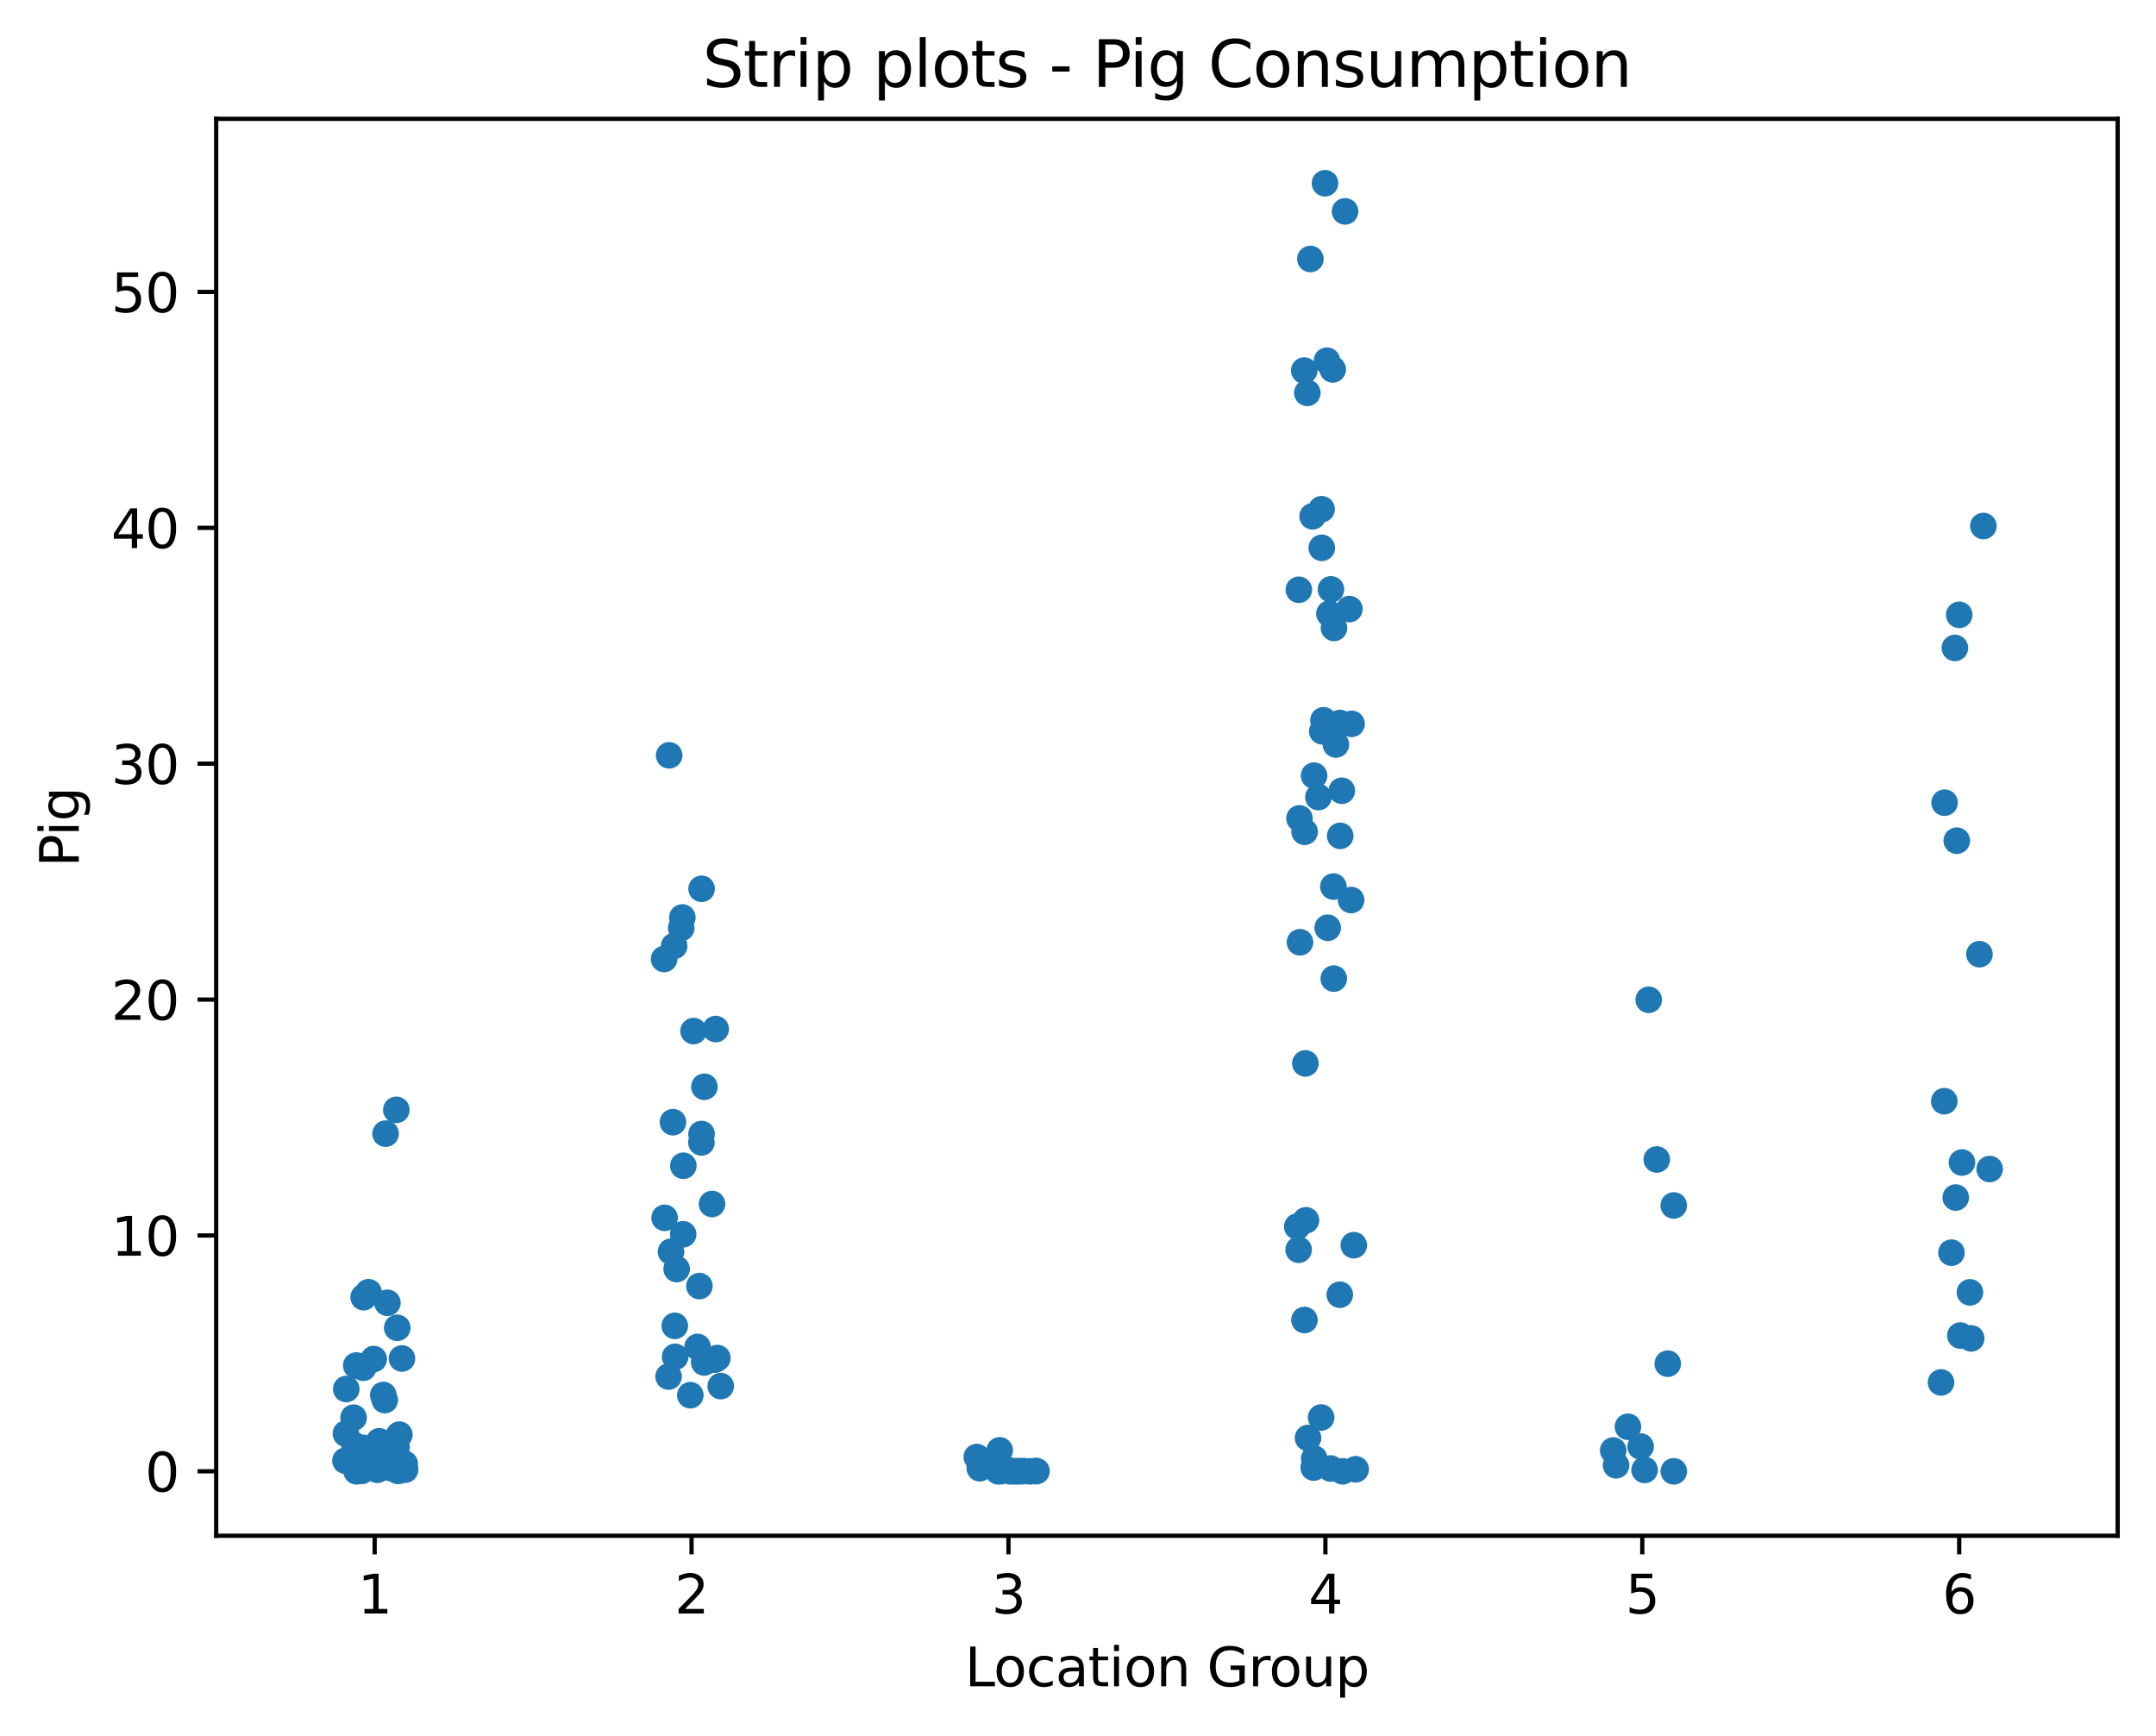 <?xml version="1.0" encoding="utf-8" standalone="no"?>
<!DOCTYPE svg PUBLIC "-//W3C//DTD SVG 1.1//EN"
  "http://www.w3.org/Graphics/SVG/1.1/DTD/svg11.dtd">
<svg xmlns:xlink="http://www.w3.org/1999/xlink" width="404.923pt" height="325.986pt" viewBox="0 0 404.923 325.986" xmlns="http://www.w3.org/2000/svg" version="1.1">
 <defs>
  <style type="text/css">*{stroke-linejoin: round; stroke-linecap: butt}</style>
 </defs>
 <g id="figure_1">
  <g id="patch_1">
   <path d="M 0 325.986 
L 404.923 325.986 
L 404.923 0 
L 0 0 
L 0 325.986 
z
" style="fill: none"/>
  </g>
  <g id="axes_1">
   <g id="patch_2">
    <path d="M 40.603 288.43 
L 397.723 288.43 
L 397.723 22.318 
L 40.603 22.318 
L 40.603 288.43 
z
" style="fill: none"/>
   </g>
   <g id="matplotlib.axis_1">
    <g id="xtick_1">
     <g id="line2d_1">
      <defs>
       <path id="md28d3a1d99" d="M 0 0 
L 0 3.5 
" style="stroke: #000000; stroke-width: 0.8"/>
      </defs>
      <g>
       <use xlink:href="#md28d3a1d99" x="70.363" y="288.43" style="stroke: #000000; stroke-width: 0.8"/>
      </g>
     </g>
     <g id="text_1">
      <!-- 1 -->
      <g transform="translate(67.182 303.029) scale(0.1 -0.1)">
       <defs>
        <path id="DejaVuSans-31" d="M 794 531 
L 1825 531 
L 1825 4091 
L 703 3866 
L 703 4441 
L 1819 4666 
L 2450 4666 
L 2450 531 
L 3481 531 
L 3481 0 
L 794 0 
L 794 531 
z
" transform="scale(0.016)"/>
       </defs>
       <use xlink:href="#DejaVuSans-31"/>
      </g>
     </g>
    </g>
    <g id="xtick_2">
     <g id="line2d_2">
      <g>
       <use xlink:href="#md28d3a1d99" x="129.883" y="288.43" style="stroke: #000000; stroke-width: 0.8"/>
      </g>
     </g>
     <g id="text_2">
      <!-- 2 -->
      <g transform="translate(126.702 303.029) scale(0.1 -0.1)">
       <defs>
        <path id="DejaVuSans-32" d="M 1228 531 
L 3431 531 
L 3431 0 
L 469 0 
L 469 531 
Q 828 903 1448 1529 
Q 2069 2156 2228 2338 
Q 2531 2678 2651 2914 
Q 2772 3150 2772 3378 
Q 2772 3750 2511 3984 
Q 2250 4219 1831 4219 
Q 1534 4219 1204 4116 
Q 875 4013 500 3803 
L 500 4441 
Q 881 4594 1212 4672 
Q 1544 4750 1819 4750 
Q 2544 4750 2975 4387 
Q 3406 4025 3406 3419 
Q 3406 3131 3298 2873 
Q 3191 2616 2906 2266 
Q 2828 2175 2409 1742 
Q 1991 1309 1228 531 
z
" transform="scale(0.016)"/>
       </defs>
       <use xlink:href="#DejaVuSans-32"/>
      </g>
     </g>
    </g>
    <g id="xtick_3">
     <g id="line2d_3">
      <g>
       <use xlink:href="#md28d3a1d99" x="189.403" y="288.43" style="stroke: #000000; stroke-width: 0.8"/>
      </g>
     </g>
     <g id="text_3">
      <!-- 3 -->
      <g transform="translate(186.222 303.029) scale(0.1 -0.1)">
       <defs>
        <path id="DejaVuSans-33" d="M 2597 2516 
Q 3050 2419 3304 2112 
Q 3559 1806 3559 1356 
Q 3559 666 3084 287 
Q 2609 -91 1734 -91 
Q 1441 -91 1130 -33 
Q 819 25 488 141 
L 488 750 
Q 750 597 1062 519 
Q 1375 441 1716 441 
Q 2309 441 2620 675 
Q 2931 909 2931 1356 
Q 2931 1769 2642 2001 
Q 2353 2234 1838 2234 
L 1294 2234 
L 1294 2753 
L 1863 2753 
Q 2328 2753 2575 2939 
Q 2822 3125 2822 3475 
Q 2822 3834 2567 4026 
Q 2313 4219 1838 4219 
Q 1578 4219 1281 4162 
Q 984 4106 628 3988 
L 628 4550 
Q 988 4650 1302 4700 
Q 1616 4750 1894 4750 
Q 2613 4750 3031 4423 
Q 3450 4097 3450 3541 
Q 3450 3153 3228 2886 
Q 3006 2619 2597 2516 
z
" transform="scale(0.016)"/>
       </defs>
       <use xlink:href="#DejaVuSans-33"/>
      </g>
     </g>
    </g>
    <g id="xtick_4">
     <g id="line2d_4">
      <g>
       <use xlink:href="#md28d3a1d99" x="248.923" y="288.43" style="stroke: #000000; stroke-width: 0.8"/>
      </g>
     </g>
     <g id="text_4">
      <!-- 4 -->
      <g transform="translate(245.742 303.029) scale(0.1 -0.1)">
       <defs>
        <path id="DejaVuSans-34" d="M 2419 4116 
L 825 1625 
L 2419 1625 
L 2419 4116 
z
M 2253 4666 
L 3047 4666 
L 3047 1625 
L 3713 1625 
L 3713 1100 
L 3047 1100 
L 3047 0 
L 2419 0 
L 2419 1100 
L 313 1100 
L 313 1709 
L 2253 4666 
z
" transform="scale(0.016)"/>
       </defs>
       <use xlink:href="#DejaVuSans-34"/>
      </g>
     </g>
    </g>
    <g id="xtick_5">
     <g id="line2d_5">
      <g>
       <use xlink:href="#md28d3a1d99" x="308.443" y="288.43" style="stroke: #000000; stroke-width: 0.8"/>
      </g>
     </g>
     <g id="text_5">
      <!-- 5 -->
      <g transform="translate(305.262 303.029) scale(0.1 -0.1)">
       <defs>
        <path id="DejaVuSans-35" d="M 691 4666 
L 3169 4666 
L 3169 4134 
L 1269 4134 
L 1269 2991 
Q 1406 3038 1543 3061 
Q 1681 3084 1819 3084 
Q 2600 3084 3056 2656 
Q 3513 2228 3513 1497 
Q 3513 744 3044 326 
Q 2575 -91 1722 -91 
Q 1428 -91 1123 -41 
Q 819 9 494 109 
L 494 744 
Q 775 591 1075 516 
Q 1375 441 1709 441 
Q 2250 441 2565 725 
Q 2881 1009 2881 1497 
Q 2881 1984 2565 2268 
Q 2250 2553 1709 2553 
Q 1456 2553 1204 2497 
Q 953 2441 691 2322 
L 691 4666 
z
" transform="scale(0.016)"/>
       </defs>
       <use xlink:href="#DejaVuSans-35"/>
      </g>
     </g>
    </g>
    <g id="xtick_6">
     <g id="line2d_6">
      <g>
       <use xlink:href="#md28d3a1d99" x="367.963" y="288.43" style="stroke: #000000; stroke-width: 0.8"/>
      </g>
     </g>
     <g id="text_6">
      <!-- 6 -->
      <g transform="translate(364.782 303.029) scale(0.1 -0.1)">
       <defs>
        <path id="DejaVuSans-36" d="M 2113 2584 
Q 1688 2584 1439 2293 
Q 1191 2003 1191 1497 
Q 1191 994 1439 701 
Q 1688 409 2113 409 
Q 2538 409 2786 701 
Q 3034 994 3034 1497 
Q 3034 2003 2786 2293 
Q 2538 2584 2113 2584 
z
M 3366 4563 
L 3366 3988 
Q 3128 4100 2886 4159 
Q 2644 4219 2406 4219 
Q 1781 4219 1451 3797 
Q 1122 3375 1075 2522 
Q 1259 2794 1537 2939 
Q 1816 3084 2150 3084 
Q 2853 3084 3261 2657 
Q 3669 2231 3669 1497 
Q 3669 778 3244 343 
Q 2819 -91 2113 -91 
Q 1303 -91 875 529 
Q 447 1150 447 2328 
Q 447 3434 972 4092 
Q 1497 4750 2381 4750 
Q 2619 4750 2861 4703 
Q 3103 4656 3366 4563 
z
" transform="scale(0.016)"/>
       </defs>
       <use xlink:href="#DejaVuSans-36"/>
      </g>
     </g>
    </g>
    <g id="text_7">
     <!-- Location Group -->
     <g transform="translate(181.206 316.707) scale(0.1 -0.1)">
      <defs>
       <path id="DejaVuSans-4c" d="M 628 4666 
L 1259 4666 
L 1259 531 
L 3531 531 
L 3531 0 
L 628 0 
L 628 4666 
z
" transform="scale(0.016)"/>
       <path id="DejaVuSans-6f" d="M 1959 3097 
Q 1497 3097 1228 2736 
Q 959 2375 959 1747 
Q 959 1119 1226 758 
Q 1494 397 1959 397 
Q 2419 397 2687 759 
Q 2956 1122 2956 1747 
Q 2956 2369 2687 2733 
Q 2419 3097 1959 3097 
z
M 1959 3584 
Q 2709 3584 3137 3096 
Q 3566 2609 3566 1747 
Q 3566 888 3137 398 
Q 2709 -91 1959 -91 
Q 1206 -91 779 398 
Q 353 888 353 1747 
Q 353 2609 779 3096 
Q 1206 3584 1959 3584 
z
" transform="scale(0.016)"/>
       <path id="DejaVuSans-63" d="M 3122 3366 
L 3122 2828 
Q 2878 2963 2633 3030 
Q 2388 3097 2138 3097 
Q 1578 3097 1268 2742 
Q 959 2388 959 1747 
Q 959 1106 1268 751 
Q 1578 397 2138 397 
Q 2388 397 2633 464 
Q 2878 531 3122 666 
L 3122 134 
Q 2881 22 2623 -34 
Q 2366 -91 2075 -91 
Q 1284 -91 818 406 
Q 353 903 353 1747 
Q 353 2603 823 3093 
Q 1294 3584 2113 3584 
Q 2378 3584 2631 3529 
Q 2884 3475 3122 3366 
z
" transform="scale(0.016)"/>
       <path id="DejaVuSans-61" d="M 2194 1759 
Q 1497 1759 1228 1600 
Q 959 1441 959 1056 
Q 959 750 1161 570 
Q 1363 391 1709 391 
Q 2188 391 2477 730 
Q 2766 1069 2766 1631 
L 2766 1759 
L 2194 1759 
z
M 3341 1997 
L 3341 0 
L 2766 0 
L 2766 531 
Q 2569 213 2275 61 
Q 1981 -91 1556 -91 
Q 1019 -91 701 211 
Q 384 513 384 1019 
Q 384 1609 779 1909 
Q 1175 2209 1959 2209 
L 2766 2209 
L 2766 2266 
Q 2766 2663 2505 2880 
Q 2244 3097 1772 3097 
Q 1472 3097 1187 3025 
Q 903 2953 641 2809 
L 641 3341 
Q 956 3463 1253 3523 
Q 1550 3584 1831 3584 
Q 2591 3584 2966 3190 
Q 3341 2797 3341 1997 
z
" transform="scale(0.016)"/>
       <path id="DejaVuSans-74" d="M 1172 4494 
L 1172 3500 
L 2356 3500 
L 2356 3053 
L 1172 3053 
L 1172 1153 
Q 1172 725 1289 603 
Q 1406 481 1766 481 
L 2356 481 
L 2356 0 
L 1766 0 
Q 1100 0 847 248 
Q 594 497 594 1153 
L 594 3053 
L 172 3053 
L 172 3500 
L 594 3500 
L 594 4494 
L 1172 4494 
z
" transform="scale(0.016)"/>
       <path id="DejaVuSans-69" d="M 603 3500 
L 1178 3500 
L 1178 0 
L 603 0 
L 603 3500 
z
M 603 4863 
L 1178 4863 
L 1178 4134 
L 603 4134 
L 603 4863 
z
" transform="scale(0.016)"/>
       <path id="DejaVuSans-6e" d="M 3513 2113 
L 3513 0 
L 2938 0 
L 2938 2094 
Q 2938 2591 2744 2837 
Q 2550 3084 2163 3084 
Q 1697 3084 1428 2787 
Q 1159 2491 1159 1978 
L 1159 0 
L 581 0 
L 581 3500 
L 1159 3500 
L 1159 2956 
Q 1366 3272 1645 3428 
Q 1925 3584 2291 3584 
Q 2894 3584 3203 3211 
Q 3513 2838 3513 2113 
z
" transform="scale(0.016)"/>
       <path id="DejaVuSans-20" transform="scale(0.016)"/>
       <path id="DejaVuSans-47" d="M 3809 666 
L 3809 1919 
L 2778 1919 
L 2778 2438 
L 4434 2438 
L 4434 434 
Q 4069 175 3628 42 
Q 3188 -91 2688 -91 
Q 1594 -91 976 548 
Q 359 1188 359 2328 
Q 359 3472 976 4111 
Q 1594 4750 2688 4750 
Q 3144 4750 3555 4637 
Q 3966 4525 4313 4306 
L 4313 3634 
Q 3963 3931 3569 4081 
Q 3175 4231 2741 4231 
Q 1884 4231 1454 3753 
Q 1025 3275 1025 2328 
Q 1025 1384 1454 906 
Q 1884 428 2741 428 
Q 3075 428 3337 486 
Q 3600 544 3809 666 
z
" transform="scale(0.016)"/>
       <path id="DejaVuSans-72" d="M 2631 2963 
Q 2534 3019 2420 3045 
Q 2306 3072 2169 3072 
Q 1681 3072 1420 2755 
Q 1159 2438 1159 1844 
L 1159 0 
L 581 0 
L 581 3500 
L 1159 3500 
L 1159 2956 
Q 1341 3275 1631 3429 
Q 1922 3584 2338 3584 
Q 2397 3584 2469 3576 
Q 2541 3569 2628 3553 
L 2631 2963 
z
" transform="scale(0.016)"/>
       <path id="DejaVuSans-75" d="M 544 1381 
L 544 3500 
L 1119 3500 
L 1119 1403 
Q 1119 906 1312 657 
Q 1506 409 1894 409 
Q 2359 409 2629 706 
Q 2900 1003 2900 1516 
L 2900 3500 
L 3475 3500 
L 3475 0 
L 2900 0 
L 2900 538 
Q 2691 219 2414 64 
Q 2138 -91 1772 -91 
Q 1169 -91 856 284 
Q 544 659 544 1381 
z
M 1991 3584 
L 1991 3584 
z
" transform="scale(0.016)"/>
       <path id="DejaVuSans-70" d="M 1159 525 
L 1159 -1331 
L 581 -1331 
L 581 3500 
L 1159 3500 
L 1159 2969 
Q 1341 3281 1617 3432 
Q 1894 3584 2278 3584 
Q 2916 3584 3314 3078 
Q 3713 2572 3713 1747 
Q 3713 922 3314 415 
Q 2916 -91 2278 -91 
Q 1894 -91 1617 61 
Q 1341 213 1159 525 
z
M 3116 1747 
Q 3116 2381 2855 2742 
Q 2594 3103 2138 3103 
Q 1681 3103 1420 2742 
Q 1159 2381 1159 1747 
Q 1159 1113 1420 752 
Q 1681 391 2138 391 
Q 2594 391 2855 752 
Q 3116 1113 3116 1747 
z
" transform="scale(0.016)"/>
      </defs>
      <use xlink:href="#DejaVuSans-4c"/>
      <use xlink:href="#DejaVuSans-6f" x="53.963"/>
      <use xlink:href="#DejaVuSans-63" x="115.145"/>
      <use xlink:href="#DejaVuSans-61" x="170.125"/>
      <use xlink:href="#DejaVuSans-74" x="231.404"/>
      <use xlink:href="#DejaVuSans-69" x="270.613"/>
      <use xlink:href="#DejaVuSans-6f" x="298.396"/>
      <use xlink:href="#DejaVuSans-6e" x="359.578"/>
      <use xlink:href="#DejaVuSans-20" x="422.957"/>
      <use xlink:href="#DejaVuSans-47" x="454.744"/>
      <use xlink:href="#DejaVuSans-72" x="532.234"/>
      <use xlink:href="#DejaVuSans-6f" x="571.098"/>
      <use xlink:href="#DejaVuSans-75" x="632.279"/>
      <use xlink:href="#DejaVuSans-70" x="695.658"/>
     </g>
    </g>
   </g>
   <g id="matplotlib.axis_2">
    <g id="ytick_1">
     <g id="line2d_7">
      <defs>
       <path id="m6e9c19c362" d="M 0 0 
L -3.5 0 
" style="stroke: #000000; stroke-width: 0.8"/>
      </defs>
      <g>
       <use xlink:href="#m6e9c19c362" x="40.603" y="276.334" style="stroke: #000000; stroke-width: 0.8"/>
      </g>
     </g>
     <g id="text_8">
      <!-- 0 -->
      <g transform="translate(27.241 280.133) scale(0.1 -0.1)">
       <defs>
        <path id="DejaVuSans-30" d="M 2034 4250 
Q 1547 4250 1301 3770 
Q 1056 3291 1056 2328 
Q 1056 1369 1301 889 
Q 1547 409 2034 409 
Q 2525 409 2770 889 
Q 3016 1369 3016 2328 
Q 3016 3291 2770 3770 
Q 2525 4250 2034 4250 
z
M 2034 4750 
Q 2819 4750 3233 4129 
Q 3647 3509 3647 2328 
Q 3647 1150 3233 529 
Q 2819 -91 2034 -91 
Q 1250 -91 836 529 
Q 422 1150 422 2328 
Q 422 3509 836 4129 
Q 1250 4750 2034 4750 
z
" transform="scale(0.016)"/>
       </defs>
       <use xlink:href="#DejaVuSans-30"/>
      </g>
     </g>
    </g>
    <g id="ytick_2">
     <g id="line2d_8">
      <g>
       <use xlink:href="#m6e9c19c362" x="40.603" y="232.034" style="stroke: #000000; stroke-width: 0.8"/>
      </g>
     </g>
     <g id="text_9">
      <!-- 10 -->
      <g transform="translate(20.878 235.833) scale(0.1 -0.1)">
       <use xlink:href="#DejaVuSans-31"/>
       <use xlink:href="#DejaVuSans-30" x="63.623"/>
      </g>
     </g>
    </g>
    <g id="ytick_3">
     <g id="line2d_9">
      <g>
       <use xlink:href="#m6e9c19c362" x="40.603" y="187.733" style="stroke: #000000; stroke-width: 0.8"/>
      </g>
     </g>
     <g id="text_10">
      <!-- 20 -->
      <g transform="translate(20.878 191.532) scale(0.1 -0.1)">
       <use xlink:href="#DejaVuSans-32"/>
       <use xlink:href="#DejaVuSans-30" x="63.623"/>
      </g>
     </g>
    </g>
    <g id="ytick_4">
     <g id="line2d_10">
      <g>
       <use xlink:href="#m6e9c19c362" x="40.603" y="143.433" style="stroke: #000000; stroke-width: 0.8"/>
      </g>
     </g>
     <g id="text_11">
      <!-- 30 -->
      <g transform="translate(20.878 147.232) scale(0.1 -0.1)">
       <use xlink:href="#DejaVuSans-33"/>
       <use xlink:href="#DejaVuSans-30" x="63.623"/>
      </g>
     </g>
    </g>
    <g id="ytick_5">
     <g id="line2d_11">
      <g>
       <use xlink:href="#m6e9c19c362" x="40.603" y="99.132" style="stroke: #000000; stroke-width: 0.8"/>
      </g>
     </g>
     <g id="text_12">
      <!-- 40 -->
      <g transform="translate(20.878 102.932) scale(0.1 -0.1)">
       <use xlink:href="#DejaVuSans-34"/>
       <use xlink:href="#DejaVuSans-30" x="63.623"/>
      </g>
     </g>
    </g>
    <g id="ytick_6">
     <g id="line2d_12">
      <g>
       <use xlink:href="#m6e9c19c362" x="40.603" y="54.832" style="stroke: #000000; stroke-width: 0.8"/>
      </g>
     </g>
     <g id="text_13">
      <!-- 50 -->
      <g transform="translate(20.878 58.631) scale(0.1 -0.1)">
       <use xlink:href="#DejaVuSans-35"/>
       <use xlink:href="#DejaVuSans-30" x="63.623"/>
      </g>
     </g>
    </g>
    <g id="text_14">
     <!-- Pig -->
     <g transform="translate(14.798 162.84) rotate(-90) scale(0.1 -0.1)">
      <defs>
       <path id="DejaVuSans-50" d="M 1259 4147 
L 1259 2394 
L 2053 2394 
Q 2494 2394 2734 2622 
Q 2975 2850 2975 3272 
Q 2975 3691 2734 3919 
Q 2494 4147 2053 4147 
L 1259 4147 
z
M 628 4666 
L 2053 4666 
Q 2838 4666 3239 4311 
Q 3641 3956 3641 3272 
Q 3641 2581 3239 2228 
Q 2838 1875 2053 1875 
L 1259 1875 
L 1259 0 
L 628 0 
L 628 4666 
z
" transform="scale(0.016)"/>
       <path id="DejaVuSans-67" d="M 2906 1791 
Q 2906 2416 2648 2759 
Q 2391 3103 1925 3103 
Q 1463 3103 1205 2759 
Q 947 2416 947 1791 
Q 947 1169 1205 825 
Q 1463 481 1925 481 
Q 2391 481 2648 825 
Q 2906 1169 2906 1791 
z
M 3481 434 
Q 3481 -459 3084 -895 
Q 2688 -1331 1869 -1331 
Q 1566 -1331 1297 -1286 
Q 1028 -1241 775 -1147 
L 775 -588 
Q 1028 -725 1275 -790 
Q 1522 -856 1778 -856 
Q 2344 -856 2625 -561 
Q 2906 -266 2906 331 
L 2906 616 
Q 2728 306 2450 153 
Q 2172 0 1784 0 
Q 1141 0 747 490 
Q 353 981 353 1791 
Q 353 2603 747 3093 
Q 1141 3584 1784 3584 
Q 2172 3584 2450 3431 
Q 2728 3278 2906 2969 
L 2906 3500 
L 3481 3500 
L 3481 434 
z
" transform="scale(0.016)"/>
      </defs>
      <use xlink:href="#DejaVuSans-50"/>
      <use xlink:href="#DejaVuSans-69" x="58.053"/>
      <use xlink:href="#DejaVuSans-67" x="85.836"/>
     </g>
    </g>
   </g>
   <g id="patch_3">
    <path d="M 40.603 288.43 
L 40.603 22.318 
" style="fill: none; stroke: #000000; stroke-width: 0.8; stroke-linejoin: miter; stroke-linecap: square"/>
   </g>
   <g id="patch_4">
    <path d="M 397.723 288.43 
L 397.723 22.318 
" style="fill: none; stroke: #000000; stroke-width: 0.8; stroke-linejoin: miter; stroke-linecap: square"/>
   </g>
   <g id="patch_5">
    <path d="M 40.603 288.43 
L 397.723 288.43 
" style="fill: none; stroke: #000000; stroke-width: 0.8; stroke-linejoin: miter; stroke-linecap: square"/>
   </g>
   <g id="patch_6">
    <path d="M 40.603 22.318 
L 397.723 22.318 
" style="fill: none; stroke: #000000; stroke-width: 0.8; stroke-linejoin: miter; stroke-linecap: square"/>
   </g>
   <g id="PathCollection_1">
    <defs>
     <path id="m63a105fa7b" d="M 0 2.5 
C 0.663 2.5 1.299 2.237 1.768 1.768 
C 2.237 1.299 2.5 0.663 2.5 0 
C 2.5 -0.663 2.237 -1.299 1.768 -1.768 
C 1.299 -2.237 0.663 -2.5 0 -2.5 
C -0.663 -2.5 -1.299 -2.237 -1.768 -1.768 
C -2.237 -1.299 -2.5 -0.663 -2.5 0 
C -2.5 0.663 -2.237 1.299 -1.768 1.768 
C -1.299 2.237 -0.663 2.5 0 2.5 
z
"/>
    </defs>
    <g clip-path="url(#p3699b10b39)">
     <use xlink:href="#m63a105fa7b" x="67.954" y="276.245" style="fill: #1f77b4"/>
     <use xlink:href="#m63a105fa7b" x="69.209" y="242.693" style="fill: #1f77b4"/>
     <use xlink:href="#m63a105fa7b" x="71.45" y="273.357" style="fill: #1f77b4"/>
     <use xlink:href="#m63a105fa7b" x="68.745" y="274.334" style="fill: #1f77b4"/>
     <use xlink:href="#m63a105fa7b" x="74.434" y="208.445" style="fill: #1f77b4"/>
     <use xlink:href="#m63a105fa7b" x="70.038" y="272.678" style="fill: #1f77b4"/>
     <use xlink:href="#m63a105fa7b" x="71.213" y="270.687" style="fill: #1f77b4"/>
     <use xlink:href="#m63a105fa7b" x="68.221" y="256.884" style="fill: #1f77b4"/>
     <use xlink:href="#m63a105fa7b" x="73.186" y="275.677" style="fill: #1f77b4"/>
     <use xlink:href="#m63a105fa7b" x="74.853" y="276.191" style="fill: #1f77b4"/>
     <use xlink:href="#m63a105fa7b" x="66.591" y="271.454" style="fill: #1f77b4"/>
     <use xlink:href="#m63a105fa7b" x="73.863" y="273.298" style="fill: #1f77b4"/>
     <use xlink:href="#m63a105fa7b" x="74.748" y="276.247" style="fill: #1f77b4"/>
     <use xlink:href="#m63a105fa7b" x="68.293" y="243.634" style="fill: #1f77b4"/>
     <use xlink:href="#m63a105fa7b" x="64.876" y="274.344" style="fill: #1f77b4"/>
     <use xlink:href="#m63a105fa7b" x="68.198" y="271.931" style="fill: #1f77b4"/>
     <use xlink:href="#m63a105fa7b" x="74.565" y="275.368" style="fill: #1f77b4"/>
     <use xlink:href="#m63a105fa7b" x="72.758" y="244.678" style="fill: #1f77b4"/>
     <use xlink:href="#m63a105fa7b" x="76.001" y="274.917" style="fill: #1f77b4"/>
     <use xlink:href="#m63a105fa7b" x="71.981" y="261.994" style="fill: #1f77b4"/>
     <use xlink:href="#m63a105fa7b" x="75.495" y="255.143" style="fill: #1f77b4"/>
     <use xlink:href="#m63a105fa7b" x="64.964" y="269.261" style="fill: #1f77b4"/>
     <use xlink:href="#m63a105fa7b" x="72.419" y="212.911" style="fill: #1f77b4"/>
     <use xlink:href="#m63a105fa7b" x="70.883" y="276.038" style="fill: #1f77b4"/>
     <use xlink:href="#m63a105fa7b" x="66.974" y="276.334" style="fill: #1f77b4"/>
     <use xlink:href="#m63a105fa7b" x="65.03" y="260.877" style="fill: #1f77b4"/>
     <use xlink:href="#m63a105fa7b" x="66.904" y="256.46" style="fill: #1f77b4"/>
     <use xlink:href="#m63a105fa7b" x="76.077" y="276.026" style="fill: #1f77b4"/>
     <use xlink:href="#m63a105fa7b" x="74.857" y="269.722" style="fill: #1f77b4"/>
     <use xlink:href="#m63a105fa7b" x="74.604" y="249.378" style="fill: #1f77b4"/>
     <use xlink:href="#m63a105fa7b" x="74.486" y="271.845" style="fill: #1f77b4"/>
     <use xlink:href="#m63a105fa7b" x="70.186" y="255.247" style="fill: #1f77b4"/>
     <use xlink:href="#m63a105fa7b" x="71.398" y="271.1" style="fill: #1f77b4"/>
     <use xlink:href="#m63a105fa7b" x="72.691" y="271.689" style="fill: #1f77b4"/>
     <use xlink:href="#m63a105fa7b" x="68.006" y="275.218" style="fill: #1f77b4"/>
     <use xlink:href="#m63a105fa7b" x="66.407" y="266.257" style="fill: #1f77b4"/>
     <use xlink:href="#m63a105fa7b" x="72.26" y="262.955" style="fill: #1f77b4"/>
     <use xlink:href="#m63a105fa7b" x="75.003" y="269.446" style="fill: #1f77b4"/>
     <use xlink:href="#m63a105fa7b" x="69.734" y="273.292" style="fill: #1f77b4"/>
    </g>
   </g>
   <g id="PathCollection_2">
    <g clip-path="url(#p3699b10b39)">
     <use xlink:href="#m63a105fa7b" x="128.153" y="172.314" style="fill: #1f77b4"/>
     <use xlink:href="#m63a105fa7b" x="126.022" y="235.084" style="fill: #1f77b4"/>
     <use xlink:href="#m63a105fa7b" x="124.73" y="180.116" style="fill: #1f77b4"/>
     <use xlink:href="#m63a105fa7b" x="128.303" y="231.815" style="fill: #1f77b4"/>
     <use xlink:href="#m63a105fa7b" x="131.756" y="212.983" style="fill: #1f77b4"/>
     <use xlink:href="#m63a105fa7b" x="131.766" y="166.928" style="fill: #1f77b4"/>
     <use xlink:href="#m63a105fa7b" x="127.941" y="174.294" style="fill: #1f77b4"/>
     <use xlink:href="#m63a105fa7b" x="133.728" y="226.123" style="fill: #1f77b4"/>
     <use xlink:href="#m63a105fa7b" x="128.338" y="218.942" style="fill: #1f77b4"/>
     <use xlink:href="#m63a105fa7b" x="126.614" y="177.664" style="fill: #1f77b4"/>
     <use xlink:href="#m63a105fa7b" x="124.819" y="228.725" style="fill: #1f77b4"/>
     <use xlink:href="#m63a105fa7b" x="131.732" y="214.562" style="fill: #1f77b4"/>
     <use xlink:href="#m63a105fa7b" x="132.258" y="255.894" style="fill: #1f77b4"/>
     <use xlink:href="#m63a105fa7b" x="125.567" y="258.532" style="fill: #1f77b4"/>
     <use xlink:href="#m63a105fa7b" x="134.734" y="255.061" style="fill: #1f77b4"/>
     <use xlink:href="#m63a105fa7b" x="135.362" y="260.329" style="fill: #1f77b4"/>
     <use xlink:href="#m63a105fa7b" x="126.799" y="254.83" style="fill: #1f77b4"/>
     <use xlink:href="#m63a105fa7b" x="129.648" y="262.037" style="fill: #1f77b4"/>
     <use xlink:href="#m63a105fa7b" x="130.255" y="193.65" style="fill: #1f77b4"/>
     <use xlink:href="#m63a105fa7b" x="131.012" y="252.968" style="fill: #1f77b4"/>
     <use xlink:href="#m63a105fa7b" x="132.291" y="204.109" style="fill: #1f77b4"/>
     <use xlink:href="#m63a105fa7b" x="127.083" y="238.34" style="fill: #1f77b4"/>
     <use xlink:href="#m63a105fa7b" x="134.293" y="255.361" style="fill: #1f77b4"/>
     <use xlink:href="#m63a105fa7b" x="134.419" y="193.269" style="fill: #1f77b4"/>
     <use xlink:href="#m63a105fa7b" x="131.354" y="241.54" style="fill: #1f77b4"/>
     <use xlink:href="#m63a105fa7b" x="126.729" y="249.012" style="fill: #1f77b4"/>
     <use xlink:href="#m63a105fa7b" x="125.674" y="141.859" style="fill: #1f77b4"/>
     <use xlink:href="#m63a105fa7b" x="126.389" y="210.759" style="fill: #1f77b4"/>
     <use xlink:href="#m63a105fa7b" x="132.337" y="255.448" style="fill: #1f77b4"/>
    </g>
   </g>
   <g id="PathCollection_3">
    <g clip-path="url(#p3699b10b39)">
     <use xlink:href="#m63a105fa7b" x="187.983" y="276.29" style="fill: #1f77b4"/>
     <use xlink:href="#m63a105fa7b" x="187.757" y="272.393" style="fill: #1f77b4"/>
     <use xlink:href="#m63a105fa7b" x="187.842" y="275.812" style="fill: #1f77b4"/>
     <use xlink:href="#m63a105fa7b" x="192.218" y="276.292" style="fill: #1f77b4"/>
     <use xlink:href="#m63a105fa7b" x="191.089" y="276.298" style="fill: #1f77b4"/>
     <use xlink:href="#m63a105fa7b" x="194.667" y="276.292" style="fill: #1f77b4"/>
     <use xlink:href="#m63a105fa7b" x="189.296" y="276.106" style="fill: #1f77b4"/>
     <use xlink:href="#m63a105fa7b" x="187.528" y="276.245" style="fill: #1f77b4"/>
     <use xlink:href="#m63a105fa7b" x="183.454" y="273.653" style="fill: #1f77b4"/>
     <use xlink:href="#m63a105fa7b" x="189.787" y="276.334" style="fill: #1f77b4"/>
     <use xlink:href="#m63a105fa7b" x="184.016" y="275.753" style="fill: #1f77b4"/>
     <use xlink:href="#m63a105fa7b" x="191.525" y="276.334" style="fill: #1f77b4"/>
     <use xlink:href="#m63a105fa7b" x="187.509" y="276.334" style="fill: #1f77b4"/>
     <use xlink:href="#m63a105fa7b" x="194.387" y="276.291" style="fill: #1f77b4"/>
     <use xlink:href="#m63a105fa7b" x="190.525" y="276.334" style="fill: #1f77b4"/>
     <use xlink:href="#m63a105fa7b" x="193.386" y="276.334" style="fill: #1f77b4"/>
    </g>
   </g>
   <g id="PathCollection_4">
    <g clip-path="url(#p3699b10b39)">
     <use xlink:href="#m63a105fa7b" x="244.99" y="247.912" style="fill: #1f77b4"/>
     <use xlink:href="#m63a105fa7b" x="243.895" y="234.711" style="fill: #1f77b4"/>
     <use xlink:href="#m63a105fa7b" x="249.222" y="67.745" style="fill: #1f77b4"/>
     <use xlink:href="#m63a105fa7b" x="246.823" y="273.942" style="fill: #1f77b4"/>
     <use xlink:href="#m63a105fa7b" x="243.935" y="110.766" style="fill: #1f77b4"/>
     <use xlink:href="#m63a105fa7b" x="253.837" y="135.951" style="fill: #1f77b4"/>
     <use xlink:href="#m63a105fa7b" x="254.259" y="233.865" style="fill: #1f77b4"/>
     <use xlink:href="#m63a105fa7b" x="248.335" y="137.341" style="fill: #1f77b4"/>
     <use xlink:href="#m63a105fa7b" x="248.24" y="102.891" style="fill: #1f77b4"/>
     <use xlink:href="#m63a105fa7b" x="245.531" y="73.785" style="fill: #1f77b4"/>
     <use xlink:href="#m63a105fa7b" x="249.357" y="174.247" style="fill: #1f77b4"/>
     <use xlink:href="#m63a105fa7b" x="249.966" y="110.691" style="fill: #1f77b4"/>
     <use xlink:href="#m63a105fa7b" x="248.56" y="135.277" style="fill: #1f77b4"/>
     <use xlink:href="#m63a105fa7b" x="251.657" y="135.788" style="fill: #1f77b4"/>
     <use xlink:href="#m63a105fa7b" x="243.64" y="230.365" style="fill: #1f77b4"/>
     <use xlink:href="#m63a105fa7b" x="250.302" y="69.379" style="fill: #1f77b4"/>
     <use xlink:href="#m63a105fa7b" x="247.613" y="149.699" style="fill: #1f77b4"/>
     <use xlink:href="#m63a105fa7b" x="246.107" y="48.64" style="fill: #1f77b4"/>
     <use xlink:href="#m63a105fa7b" x="250.5" y="183.793" style="fill: #1f77b4"/>
     <use xlink:href="#m63a105fa7b" x="250.895" y="139.824" style="fill: #1f77b4"/>
     <use xlink:href="#m63a105fa7b" x="245.662" y="270.064" style="fill: #1f77b4"/>
     <use xlink:href="#m63a105fa7b" x="253.431" y="114.388" style="fill: #1f77b4"/>
     <use xlink:href="#m63a105fa7b" x="251.627" y="243.161" style="fill: #1f77b4"/>
     <use xlink:href="#m63a105fa7b" x="248.127" y="266.221" style="fill: #1f77b4"/>
     <use xlink:href="#m63a105fa7b" x="248.206" y="95.632" style="fill: #1f77b4"/>
     <use xlink:href="#m63a105fa7b" x="244.949" y="69.596" style="fill: #1f77b4"/>
     <use xlink:href="#m63a105fa7b" x="249.021" y="136.337" style="fill: #1f77b4"/>
     <use xlink:href="#m63a105fa7b" x="244.151" y="176.968" style="fill: #1f77b4"/>
     <use xlink:href="#m63a105fa7b" x="251.705" y="156.986" style="fill: #1f77b4"/>
     <use xlink:href="#m63a105fa7b" x="245.272" y="229.185" style="fill: #1f77b4"/>
     <use xlink:href="#m63a105fa7b" x="250.426" y="166.509" style="fill: #1f77b4"/>
     <use xlink:href="#m63a105fa7b" x="252.619" y="39.699" style="fill: #1f77b4"/>
     <use xlink:href="#m63a105fa7b" x="246.524" y="96.972" style="fill: #1f77b4"/>
     <use xlink:href="#m63a105fa7b" x="250.54" y="117.937" style="fill: #1f77b4"/>
     <use xlink:href="#m63a105fa7b" x="245.025" y="156.217" style="fill: #1f77b4"/>
     <use xlink:href="#m63a105fa7b" x="249.683" y="115.255" style="fill: #1f77b4"/>
     <use xlink:href="#m63a105fa7b" x="246.803" y="145.675" style="fill: #1f77b4"/>
     <use xlink:href="#m63a105fa7b" x="248.85" y="34.414" style="fill: #1f77b4"/>
     <use xlink:href="#m63a105fa7b" x="252.004" y="148.508" style="fill: #1f77b4"/>
     <use xlink:href="#m63a105fa7b" x="244.056" y="153.707" style="fill: #1f77b4"/>
     <use xlink:href="#m63a105fa7b" x="249.888" y="275.803" style="fill: #1f77b4"/>
     <use xlink:href="#m63a105fa7b" x="252.174" y="276.334" style="fill: #1f77b4"/>
     <use xlink:href="#m63a105fa7b" x="254.605" y="275.949" style="fill: #1f77b4"/>
     <use xlink:href="#m63a105fa7b" x="245.164" y="199.719" style="fill: #1f77b4"/>
     <use xlink:href="#m63a105fa7b" x="253.759" y="169.041" style="fill: #1f77b4"/>
     <use xlink:href="#m63a105fa7b" x="246.73" y="275.625" style="fill: #1f77b4"/>
    </g>
   </g>
   <g id="PathCollection_5">
    <g clip-path="url(#p3699b10b39)">
     <use xlink:href="#m63a105fa7b" x="314.359" y="276.334" style="fill: #1f77b4"/>
     <use xlink:href="#m63a105fa7b" x="305.744" y="267.965" style="fill: #1f77b4"/>
     <use xlink:href="#m63a105fa7b" x="303.511" y="275.196" style="fill: #1f77b4"/>
     <use xlink:href="#m63a105fa7b" x="302.976" y="272.421" style="fill: #1f77b4"/>
     <use xlink:href="#m63a105fa7b" x="309.646" y="187.769" style="fill: #1f77b4"/>
     <use xlink:href="#m63a105fa7b" x="308.125" y="271.675" style="fill: #1f77b4"/>
     <use xlink:href="#m63a105fa7b" x="313.224" y="256.115" style="fill: #1f77b4"/>
     <use xlink:href="#m63a105fa7b" x="308.875" y="276.072" style="fill: #1f77b4"/>
     <use xlink:href="#m63a105fa7b" x="311.16" y="217.766" style="fill: #1f77b4"/>
     <use xlink:href="#m63a105fa7b" x="314.349" y="226.405" style="fill: #1f77b4"/>
    </g>
   </g>
   <g id="PathCollection_6">
    <g clip-path="url(#p3699b10b39)">
     <use xlink:href="#m63a105fa7b" x="365.216" y="150.756" style="fill: #1f77b4"/>
     <use xlink:href="#m63a105fa7b" x="368.18" y="250.829" style="fill: #1f77b4"/>
     <use xlink:href="#m63a105fa7b" x="367.965" y="115.471" style="fill: #1f77b4"/>
     <use xlink:href="#m63a105fa7b" x="364.546" y="259.636" style="fill: #1f77b4"/>
     <use xlink:href="#m63a105fa7b" x="371.764" y="179.207" style="fill: #1f77b4"/>
     <use xlink:href="#m63a105fa7b" x="368.478" y="218.335" style="fill: #1f77b4"/>
     <use xlink:href="#m63a105fa7b" x="369.977" y="242.723" style="fill: #1f77b4"/>
     <use xlink:href="#m63a105fa7b" x="367.508" y="157.891" style="fill: #1f77b4"/>
     <use xlink:href="#m63a105fa7b" x="366.505" y="235.266" style="fill: #1f77b4"/>
     <use xlink:href="#m63a105fa7b" x="365.157" y="206.821" style="fill: #1f77b4"/>
     <use xlink:href="#m63a105fa7b" x="367.312" y="224.912" style="fill: #1f77b4"/>
     <use xlink:href="#m63a105fa7b" x="370.212" y="251.365" style="fill: #1f77b4"/>
     <use xlink:href="#m63a105fa7b" x="372.5" y="98.79" style="fill: #1f77b4"/>
     <use xlink:href="#m63a105fa7b" x="373.681" y="219.558" style="fill: #1f77b4"/>
     <use xlink:href="#m63a105fa7b" x="367.153" y="121.69" style="fill: #1f77b4"/>
    </g>
   </g>
   <g id="text_15">
    <!-- Strip plots - Pig Consumption -->
    <g transform="translate(131.946 16.318) scale(0.12 -0.12)">
     <defs>
      <path id="DejaVuSans-53" d="M 3425 4513 
L 3425 3897 
Q 3066 4069 2747 4153 
Q 2428 4238 2131 4238 
Q 1616 4238 1336 4038 
Q 1056 3838 1056 3469 
Q 1056 3159 1242 3001 
Q 1428 2844 1947 2747 
L 2328 2669 
Q 3034 2534 3370 2195 
Q 3706 1856 3706 1288 
Q 3706 609 3251 259 
Q 2797 -91 1919 -91 
Q 1588 -91 1214 -16 
Q 841 59 441 206 
L 441 856 
Q 825 641 1194 531 
Q 1563 422 1919 422 
Q 2459 422 2753 634 
Q 3047 847 3047 1241 
Q 3047 1584 2836 1778 
Q 2625 1972 2144 2069 
L 1759 2144 
Q 1053 2284 737 2584 
Q 422 2884 422 3419 
Q 422 4038 858 4394 
Q 1294 4750 2059 4750 
Q 2388 4750 2728 4690 
Q 3069 4631 3425 4513 
z
" transform="scale(0.016)"/>
      <path id="DejaVuSans-6c" d="M 603 4863 
L 1178 4863 
L 1178 0 
L 603 0 
L 603 4863 
z
" transform="scale(0.016)"/>
      <path id="DejaVuSans-73" d="M 2834 3397 
L 2834 2853 
Q 2591 2978 2328 3040 
Q 2066 3103 1784 3103 
Q 1356 3103 1142 2972 
Q 928 2841 928 2578 
Q 928 2378 1081 2264 
Q 1234 2150 1697 2047 
L 1894 2003 
Q 2506 1872 2764 1633 
Q 3022 1394 3022 966 
Q 3022 478 2636 193 
Q 2250 -91 1575 -91 
Q 1294 -91 989 -36 
Q 684 19 347 128 
L 347 722 
Q 666 556 975 473 
Q 1284 391 1588 391 
Q 1994 391 2212 530 
Q 2431 669 2431 922 
Q 2431 1156 2273 1281 
Q 2116 1406 1581 1522 
L 1381 1569 
Q 847 1681 609 1914 
Q 372 2147 372 2553 
Q 372 3047 722 3315 
Q 1072 3584 1716 3584 
Q 2034 3584 2315 3537 
Q 2597 3491 2834 3397 
z
" transform="scale(0.016)"/>
      <path id="DejaVuSans-2d" d="M 313 2009 
L 1997 2009 
L 1997 1497 
L 313 1497 
L 313 2009 
z
" transform="scale(0.016)"/>
      <path id="DejaVuSans-43" d="M 4122 4306 
L 4122 3641 
Q 3803 3938 3442 4084 
Q 3081 4231 2675 4231 
Q 1875 4231 1450 3742 
Q 1025 3253 1025 2328 
Q 1025 1406 1450 917 
Q 1875 428 2675 428 
Q 3081 428 3442 575 
Q 3803 722 4122 1019 
L 4122 359 
Q 3791 134 3420 21 
Q 3050 -91 2638 -91 
Q 1578 -91 968 557 
Q 359 1206 359 2328 
Q 359 3453 968 4101 
Q 1578 4750 2638 4750 
Q 3056 4750 3426 4639 
Q 3797 4528 4122 4306 
z
" transform="scale(0.016)"/>
      <path id="DejaVuSans-6d" d="M 3328 2828 
Q 3544 3216 3844 3400 
Q 4144 3584 4550 3584 
Q 5097 3584 5394 3201 
Q 5691 2819 5691 2113 
L 5691 0 
L 5113 0 
L 5113 2094 
Q 5113 2597 4934 2840 
Q 4756 3084 4391 3084 
Q 3944 3084 3684 2787 
Q 3425 2491 3425 1978 
L 3425 0 
L 2847 0 
L 2847 2094 
Q 2847 2600 2669 2842 
Q 2491 3084 2119 3084 
Q 1678 3084 1418 2786 
Q 1159 2488 1159 1978 
L 1159 0 
L 581 0 
L 581 3500 
L 1159 3500 
L 1159 2956 
Q 1356 3278 1631 3431 
Q 1906 3584 2284 3584 
Q 2666 3584 2933 3390 
Q 3200 3197 3328 2828 
z
" transform="scale(0.016)"/>
     </defs>
     <use xlink:href="#DejaVuSans-53"/>
     <use xlink:href="#DejaVuSans-74" x="63.477"/>
     <use xlink:href="#DejaVuSans-72" x="102.686"/>
     <use xlink:href="#DejaVuSans-69" x="143.799"/>
     <use xlink:href="#DejaVuSans-70" x="171.582"/>
     <use xlink:href="#DejaVuSans-20" x="235.059"/>
     <use xlink:href="#DejaVuSans-70" x="266.846"/>
     <use xlink:href="#DejaVuSans-6c" x="330.322"/>
     <use xlink:href="#DejaVuSans-6f" x="358.105"/>
     <use xlink:href="#DejaVuSans-74" x="419.287"/>
     <use xlink:href="#DejaVuSans-73" x="458.496"/>
     <use xlink:href="#DejaVuSans-20" x="510.596"/>
     <use xlink:href="#DejaVuSans-2d" x="542.383"/>
     <use xlink:href="#DejaVuSans-20" x="578.467"/>
     <use xlink:href="#DejaVuSans-50" x="610.254"/>
     <use xlink:href="#DejaVuSans-69" x="668.307"/>
     <use xlink:href="#DejaVuSans-67" x="696.09"/>
     <use xlink:href="#DejaVuSans-20" x="759.566"/>
     <use xlink:href="#DejaVuSans-43" x="791.354"/>
     <use xlink:href="#DejaVuSans-6f" x="861.178"/>
     <use xlink:href="#DejaVuSans-6e" x="922.359"/>
     <use xlink:href="#DejaVuSans-73" x="985.738"/>
     <use xlink:href="#DejaVuSans-75" x="1037.838"/>
     <use xlink:href="#DejaVuSans-6d" x="1101.217"/>
     <use xlink:href="#DejaVuSans-70" x="1198.629"/>
     <use xlink:href="#DejaVuSans-74" x="1262.105"/>
     <use xlink:href="#DejaVuSans-69" x="1301.314"/>
     <use xlink:href="#DejaVuSans-6f" x="1329.098"/>
     <use xlink:href="#DejaVuSans-6e" x="1390.279"/>
    </g>
   </g>
  </g>
 </g>
 <defs>
  <clipPath id="p3699b10b39">
   <rect x="40.603" y="22.318" width="357.12" height="266.112"/>
  </clipPath>
 </defs>
</svg>
